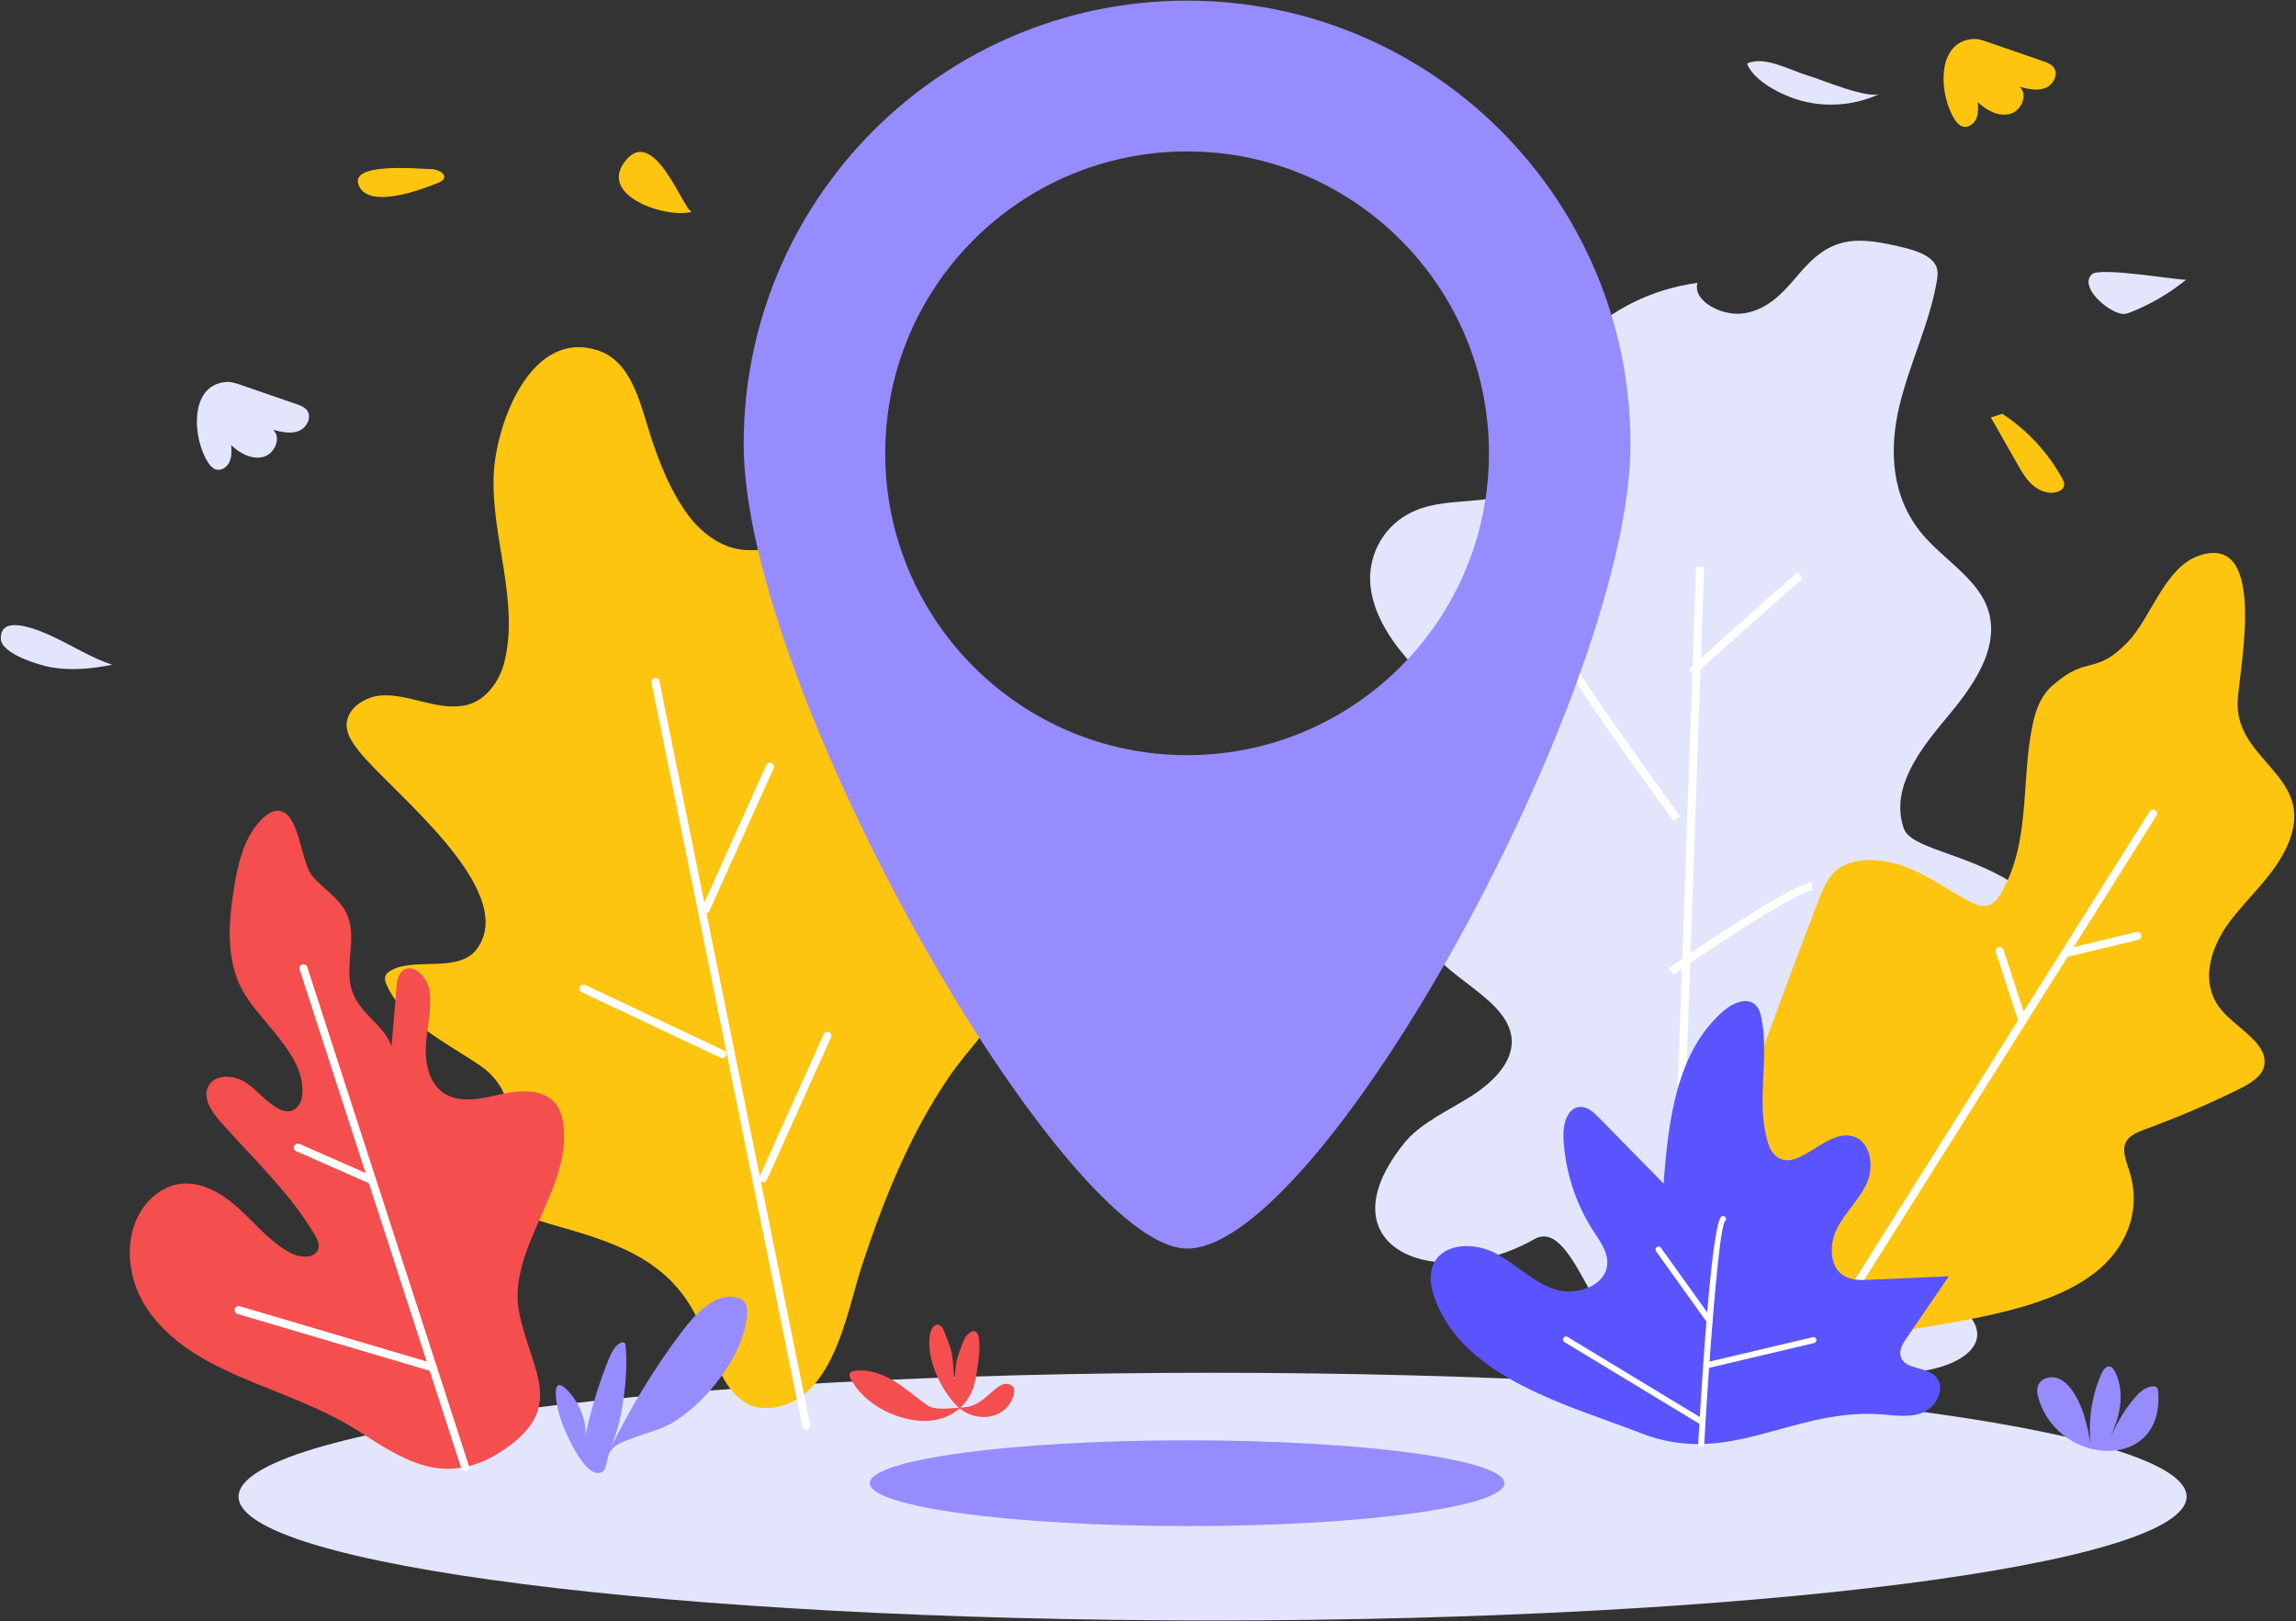 <svg fill="none" height="757" viewBox="0 0 1072 757" width="1072" xmlns="http://www.w3.org/2000/svg" xmlns:xlink="http://www.w3.org/1999/xlink"><rect x="0" y="0" width="1072" height="757" fill="#333333" stroke="none"/><clipPath id="a"><path d="m0 0h1072v757h-1072z"/></clipPath><g clip-path="url(#a)"><path d="m566.15 756.58c251.157 0 454.76-25.887 454.76-57.82s-203.603-57.82-454.76-57.82-454.76 25.887-454.76 57.82 203.603 57.82 454.76 57.82z" fill="#e3e5fc"/><path d="m655.62 533.72c7.6-9.46 20.58-15.07 31.56-22.11 10.97-7.04 20.76-17.3 18.27-28.88-4.12-19.21-38.29-29.05-41.89-48.3-4.11-22.01 33.45-31.77 42.18-52.13 4.98-11.62-.42-25.21-9.29-36.16s-20.98-20.07-31.43-30.15c-12.66-12.21-23.2-26.52-25.08-41.76s6.69-31.33 23.94-37c9.72-3.19 20.92-2.87 31.43-4.31s21.48-5.56 24.35-13.64c1.42-4.01.62-8.39.25-12.65-3.06-35.44 29.27-68.63 72.67-74.58-2.56 8.35 11.49 16.02 22.1 14.17 10.61-1.84 17.54-9.26 23.49-16.27s12.53-14.54 22.96-16.83c8.37-1.84 17.6.1 26.28 2.12 6.72 1.56 14.51 3.97 16.67 9.26.9 2.2.6 4.52.22 6.74-3.45 20.05-12.87 38.81-17.55 58.63s-3.98 42.11 10.94 59.71c8.97 10.58 22.64 18.93 28.66 30.62 9.55 18.54-3.27 37.9-16.4 53.6s-27.57 33.69-21.12 52.88c6.48 19.3 103.61 7.53 80.01 126.4-5.72 28.8-46.84-1.89-42.25 27.32 1.94 12.34-26.09 1.26-28.8 13.23-.86 3.8 17.61 22.46 16.12 26.1-5.17 12.64-21.07 12.81-8.74 23.01 6.44 5.33 15.13 9.85 17.43 16.85 4.13 12.57-15.06 20.52-31.09 21.02-13.38.41-16.23-38-27.35-31.68-13.06 7.43-26.93 36.59-90.99 28.45-26.48-3.37-37.01-70.11-56.86-58.81-45.39 25.82-100.07 4.18-60.69-44.85z" fill="#e3e5fc"/><g fill="#fff"><path d="m778.336 649.206h385.56v3.75h-385.56z" transform="matrix(.035 -.999 .999 .035 102.589 1404.614)"/><path d="m781.25 455.07-2.14-3.08c5.8-4.03 56.96-39.38 66.79-40l.23 3.74c-6.64.42-42.44 23.76-64.88 39.34z"/><path d="m781.46 383.38c-24.91-34.02-66.32-92.01-63.74-98.24.33-.79 1.01-1.33 1.86-1.46l.57 3.7c.72-.11 1.1-.77 1.1-1.09-.08 6.1 38.74 61.42 63.23 94.86z"/><path d="m790.97 315.19-2.51-2.78c1.89-1.7 46.34-41.75 50.97-45.16l2.22 3.02c-4.48 3.29-50.22 44.5-50.68 44.92z"/></g><path d="m849.48 419.33c2.26-5.91 4.97-12.11 11.73-15.4 8.57-4.14 20.93-2.43 30.69 1.63 9.75 4.06 18.02 10.27 27.48 15.2 2.54 1.32 5.51 2.6 8.31 2.1 2.83-.5 4.57-2.66 5.89-4.72 14.74-23.82 9.93-52.84 15.24-78.72 1.34-7.07 3.8-14.67 9.92-19.72 16.08-14.05 19.35-4.05 34.73-19.97 10.74-11.12 17.24-34.68 33-40.22 32.59-11.45 19.14 52.48 18.31 67.59-1.56 28.66 37.41 34.95 23.38 67.28-6.09 14.04-18.16 24.08-27.16 35.97-8.91 11.96-14.37 28.75-3.66 41.4 6.97 8.24 20.76 14.87 19.98 24.71-.48 5.79-6.39 9.33-11.94 12.05-13.85 6.86-28.2 13.01-43 18.45-3.74 1.38-7.72 2.84-9.52 5.77-2.47 4-.09 9.43 1.46 14.41 5.72 18.37-1.74 35.87-16.19 47.07-14.37 11.25-34.96 17-55.92 21.24-26.97 5.5-55.01 8.96-83.91 10.26-84.11.27-43.84-56.1-35.95-77.76 15.15-43.51 30.87-86.39 47.13-128.62z" fill="#fdc510"/><path d="m863.87 606.28c-.34 0-.69-.09-1-.29-.87-.55-1.14-1.71-.59-2.58l141.37-224.57c.55-.88 1.72-1.14 2.58-.59.87.55 1.14 1.71.59 2.58l-141.37 224.57c-.35.57-.96.88-1.58.88z" fill="#fff"/><path d="m944.26 478.47c-.79 0-1.52-.5-1.78-1.29l-10.63-32.57c-.32-.98.22-2.04 1.2-2.36.99-.32 2.04.21 2.36 1.2l10.63 32.57c.32.98-.22 2.04-1.2 2.36-.2.06-.39.09-.58.09z" fill="#fff"/><path d="m964.61 446.85c-.85 0-1.61-.58-1.82-1.44-.24-1.01.38-2.02 1.38-2.26l33.31-8.01c1.02-.25 2.02.38 2.26 1.38.24 1.01-.38 2.02-1.38 2.26l-33.31 8.01c-.14.04-.29.06-.44.06z" fill="#fff"/><path d="m669.83 606.07c-1.88-5.23-2.82-11.23-.37-16.22 4.75-9.68 18.99-9.78 28.56-4.84s17.31 13.31 27.5 16.83 24.67-1.38 24.92-12.15c.12-5.44-3.42-10.17-6.39-14.73-8.52-13.09-13.45-28.5-14.09-44.1-.25-5.94 1.76-13.71 7.7-14.05 3.48-.2 6.39 2.48 8.83 4.97 10.08 10.28 20.16 20.56 30.24 30.85 2.18-29.22 5.91-61.64 28.11-80.76 4.14-3.56 10.63-6.44 14.68-2.77 1.79 1.63 2.49 4.12 2.95 6.5 3.62 18.7-2.51 38.52 2.66 56.85.77 2.72 1.86 5.49 4.04 7.29 10.06 8.34 23.09-12.57 35.74-9.27 8.23 2.15 10.26 13.53 6.94 21.36s-9.96 13.79-13.93 21.31c-3.96 7.52-4.05 18.62 3.38 22.75 3.47 1.93 7.67 1.81 11.64 1.63l36.99-1.65c-6.59 9.62-13.17 19.25-19.76 28.87-1.73 2.53-3.55 5.49-2.76 8.46 1.65 6.24 11.48 4.82 16.17 9.26 5.24 4.96.74 14.52-5.99 17.14s-14.24.96-21.45.62c-40.46-1.93-69.17 24.83-109.91 8.95-33.17-12.94-82.87-25.41-96.4-63.1z" fill="#5a54ff"/><path d="m794.3 675.6c-.03 0-.05 0-.08 0-.78-.04-1.36-.71-1.32-1.48 2.2-38.76 6.56-104.11 10.98-106.23.7-.33 1.54-.04 1.87.66.3.62.1 1.35-.44 1.74-2.95 4.49-7.46 66.04-9.62 103.99-.03.74-.65 1.32-1.39 1.32z" fill="#fff"/><path d="m796.66 638.92c-.64 0-1.21-.44-1.37-1.08-.18-.75.29-1.51 1.05-1.69l50.04-11.83c.75-.18 1.51.29 1.69 1.04s-.29 1.51-1.05 1.69l-50.04 11.83c-.11.02-.22.04-.32.04z" fill="#fff"/><path d="m794.91 665.41c-.25 0-.5-.06-.73-.2l-63.76-38.61c-.66-.4-.87-1.27-.47-1.93s1.27-.88 1.93-.47l63.76 38.61c.66.4.87 1.27.47 1.93-.26.43-.72.67-1.2.67z" fill="#fff"/><path d="m798.22 618.13c-.44 0-.87-.2-1.14-.59l-23.86-33.32c-.45-.63-.31-1.51.32-1.96s1.5-.31 1.96.32l23.86 33.32c.45.63.31 1.51-.32 1.96-.25.18-.53.27-.82.27z" fill="#fff"/><path d="m912.9 56.16c.88 1.3 2.04 2.52 3.55 2.94 2.53.69 5.18-1.23 6.24-3.63s.92-5.13.77-7.75c4.02 3.78 9.53 6.83 14.89 5.5s8.75-8.98 4.65-12.69c3.89 1.01 8.07 2.02 11.84.61 3.76-1.4 6.44-6.32 4.09-9.58-1.18-1.64-3.21-2.39-5.12-3.05-8.63-2.98-17.26-5.96-25.89-8.94-2.23-.77-4.54-1.55-6.9-1.36-17.64 1.46-15.49 27.14-8.12 37.95z" fill="#fdc510"/><path d="m97.39 216.29c.88 1.3 2.04 2.52 3.55 2.94 2.53.69 5.18-1.23 6.24-3.63s.92-5.13.77-7.75c4.02 3.78 9.53 6.83 14.89 5.5s8.75-8.98 4.65-12.69c3.89 1.01 8.07 2.02 11.84.61 3.76-1.4 6.44-6.32 4.09-9.58-1.18-1.64-3.21-2.39-5.12-3.05-8.63-2.98-17.26-5.96-25.89-8.94-2.23-.77-4.54-1.55-6.9-1.36-17.64 1.46-15.49 27.13-8.12 37.95z" fill="#e3e5fc"/><path d="m323.17 98.84c-3.52 1.1-17.65-41.7-31.51-23.32-12.37 16.41 20.53 26.76 31.51 23.32z" fill="#fdc510"/><path d="m23.68 311.52c9.48 1.71 19.24.71 28.69-1.14-9.69-3.22-18.39-8.8-27.64-13.13-5.45-2.55-24.74-11.26-24.34.99.24 7.13 18.11 12.35 23.29 13.28z" fill="#e3e5fc"/><path d="m836.01 45.4c13.35 5.13 28.8 4.53 41.72-1.62-5.51 2.63-27.38-6.68-33.28-8.39-8.25-2.39-20.6-9.59-28.78-5.71 2.92 7.31 12.87 12.85 20.34 15.72z" fill="#e3e5fc"/><path d="m929.54 194.9c4.1 7.21 8.19 14.42 12.29 21.63 2.02 3.55 4.09 7.18 7.15 9.89s7.33 4.4 11.28 3.35c1.59-.42 3.21-1.47 3.48-3.09.2-1.19-.38-2.36-.96-3.41-6.68-12.09-16.35-22.52-27.91-30.08" fill="#fdc510"/><path d="m990.75 146.54c1.44.21 2.88-.3 4.23-.84 9.27-3.69 17.97-8.8 25.71-15.1-6.4-.08-40.48-6.07-44.09-2.46-5.86 5.85 7.33 17.38 14.15 18.4z" fill="#e3e5fc"/><path d="m204.88 85.23c.86-.35 1.76-.77 2.23-1.57 1.52-2.61-2.73-4.67-5.75-4.71-6.42-.1-38.97-3.4-33.72 7.92 5.05 10.89 29.66 1.5 37.24-1.64z" fill="#fdc510"/><path d="m262.9 573.23c-17.77-5.09-35.38-10.36-48.11-23.62-6.58-6.86-10.62-19.38-2.87-24.88 3.9-2.77 9.12-2.33 13.9-2.68 18.37-1.32 8.15-17.83-1.08-24.15-16.29-11.15-36.08-20.07-44.21-38.07-.51-1.13-.98-2.37-.73-3.59.37-1.82 2.16-2.95 3.84-3.73 11.49-5.25 31.06 1.68 39.18-9.66 19.82-27.71-41.71-74.56-55.38-92.35-2.61-3.4-5.34-7.08-5.59-11.36-.49-8.3 8.7-14.23 17.02-14.49 12.74-.39 24.67 6.89 37.54 4.82 10.14-1.63 16.83-11.24 19.15-20.64 6.97-28.31-6.49-59-5.03-87.71 1.2-23.5 17.46-68.28 49.13-57.33 14.5 5.01 18.87 22.81 23.4 37.47 4.19 13.59 10.21 28.87 18.94 40.14 6.4 8.26 15.76 14.84 26.19 15.42 20.27 1.13 46.85-15.07 47.16 17.68.1 10.03-3.46 19.72-4.61 29.69-1.15 9.96.88 21.46 9.19 27.08 15.15 10.25 60.46-10.87 58.32 21.49-.54 8.1-4.9 15.37-8.7 22.54-18.36 34.68 16.61 33.08 25.4 59.43 3.16 9.48 1.13 20.07-3.32 29.01-7.14 14.35-19.5 25.86-28.51 39.05-18.29 26.78-30.54 57.26-40.63 87.92-7.4 22.48-13.67 66.28-45.1 66.71-19.39.27-25.62-29.16-32.15-42.43-12.73-25.86-36.15-34.27-62.34-41.76z" fill="#fdc510"/><path d="m376.43 667.5c-.87 0-1.65-.61-1.83-1.5l-70.39-347.21c-.2-1.01.45-2 1.46-2.21 1.03-.2 2.01.45 2.21 1.46l70.39 347.21c.2 1.01-.45 2-1.46 2.21-.13.02-.25.04-.38.04z" fill="#fff"/><path d="m329.54 426.34c-.26 0-.52-.05-.77-.17-.94-.42-1.36-1.53-.94-2.48l29.94-66.5c.42-.95 1.54-1.36 2.48-.94s1.36 1.53.94 2.48l-29.94 66.5c-.32.7-1 1.11-1.71 1.11z" fill="#fff"/><path d="m356.35 551.97c-.26 0-.52-.05-.77-.17-.94-.42-1.36-1.53-.94-2.48l29.94-66.5c.43-.95 1.54-1.36 2.48-.94s1.36 1.53.94 2.48l-29.94 66.5c-.31.7-.99 1.11-1.71 1.11z" fill="#fff"/><path d="m337.17 494.01c-.27 0-.54-.06-.8-.18l-64.71-30.56c-.93-.44-1.34-1.56-.89-2.49.44-.94 1.56-1.33 2.5-.89l64.71 30.56c.93.44 1.34 1.56.89 2.49-.33.67-1 1.07-1.7 1.07z" fill="#fff"/><path d="m981.69 677.97c4.74-8.94 8.27-17.62 15.03-25.37 2.28-2.61 5.07-5.23 8.54-5.32.65-.02 1.38.09 1.83.59.4.44.49 1.07.54 1.66 3.19 37.67-45.91 35.48-55.72 3.76-.61-1.96-1.06-4.09-.46-6.02 1.09-3.53 5.49-5.01 8.99-3.87 3.5 1.13 6.15 4.18 8.11 7.39 5.2 8.48 6.82 18.61 8.32 28.42-2.43-12.84-.88-26.33 4.37-38 .79-1.75 2.31-3.75 4.12-3.11.87.31 1.44 1.16 1.89 1.99 3.26 5.93 3.5 13.13 2.03 19.62s-4.52 12.44-7.59 18.26z" fill="#978cff"/><path d="m339.57 638.47c4.39-6.86 8.17-14.81 9.14-23.7.23-2.15.26-4.52-.72-6.26-.85-1.51-2.28-2.22-3.67-2.61-9.86-2.78-19.11 6.75-26.22 16.18-12.57 16.66-23.79 35.09-33.41 54.88 5.75-11.84 8.79-34.55 7.42-48.47-.05-.55-.14-1.14-.46-1.49-.33-.35-.8-.33-1.22-.23-3.03.77-4.94 4.66-6.4 8.26-4.5 11.15-8.41 24.03-11.02 36.54 1.64-7.86-3.21-17.32-7.61-22-7.87-8.37-6.19 3.31-4.48 10.17 1.67 6.73 12.8 33.05 20.73 27.17 1.45-1.08 1.81-6.96 3-8.85 2.08-3.28 4.97-4.36 7.95-5.58 8-3.28 16.33-4.63 23.85-9.79 8.79-6.02 16.73-14.23 23.12-24.22z" fill="#978cff"/><path d="m437.45 618.48c.34-.05.7-.01 1.08.12 1.19.42 1.8 1.7 2.26 2.88 4.15 10.77 3.65 8.05 4.81 22.86 1.04-9.53.31-7.77 3.65-16.76.65-1.75 1.39-3.55 2.81-4.77 9.19-7.86 3.73 21.33 2.51 24.78-4.51 12.77-16.48 17.66-29.22 15.25-11.18-2.11-22.59-8.74-28.09-18.9-.5-.92-.94-2.1-.33-2.95.42-.59 1.19-.78 1.9-.9 6.38-1.03 12.89 1.26 18.42 4.6 5.54 3.34 10.37 7.7 15.68 11.4 3.76 2.62 10.91 1.29 15.49 1.12 7.78-.29 10.32-3.74 16.33-8.69 1.31-1.08 2.76-2.11 4.44-2.36s3.62.52 4.2 2.12c.34.95.16 2.01-.12 2.98-3.6 12.33-18.63 13.15-26.61 5.04-7.61-7.74-13.93-21.63-12.62-32.57.26-2.22 1.53-4.99 3.41-5.25z" fill="#f44e4e"/><path d="m75.86 555.58c2.22-1.27 4.63-2.2 7.15-2.66 10.51-1.92 20.81 4.27 28.7 11.48 7.88 7.22 14.77 15.86 24.28 20.75 4.42 2.27 11.52 2.51 12.67-2.32.54-2.25-.64-4.51-1.82-6.5-11.86-19.93-28.82-35.46-44.01-52.73-4.06-4.62-8.38-10.9-5.58-16.38 3-5.88 11.89-5.45 17.43-1.85 5.54 3.59 9.57 9.29 15.45 12.3 1.53.78 3.24 1.38 4.95 1.17 3.24-.4 5.53-3.65 5.94-6.89 2.5-19.93-21.57-35.65-29.06-51.98-6.4-13.93-5.15-30.09-2.73-45.23 1.89-11.82 4.81-24.29 13.39-32.64 1.94-1.88 4.34-3.59 7.04-3.58 10.29.02 10.52 23.9 16.23 30.55 5.18 6.05 12.65 10.33 16 17.55 4.23 9.12.61 19.8 1.29 29.83 1.1 16.04 15.42 19.96 19.61 32.06.82-9.05 1.55-18.24 2.31-27.35.24-2.9.66-6.15 2.95-7.95 4.99-3.93 11.6 3.19 12.47 9.48 1.15 8.28-1.11 16.62-1.64 24.97s1.25 17.79 8.12 22.55c7.57 5.25 17.79 2.74 26.78.7s20.06-2.72 25.73 4.55c2.23 2.85 3.18 6.5 3.59 10.1 3.53 30.44-27 58.18-20.54 88.13 5.79 26.86 21.68 43.36-7.13 63.07-11.81 8.08-24.45 11.45-38.49 7.12-10.74-3.32-20.19-9.76-29.66-15.8-19.57-12.47-42.18-18.88-63.07-28.86-14.59-6.97-28.61-16.49-36.91-30.37-8.3-13.87-9.63-32.79.1-45.7 2.29-3.04 5.17-5.68 8.46-7.57z" fill="#f44e4e"/><path d="m217.14 686.82c-.79 0-1.53-.5-1.78-1.3l-75.47-232.88c-.32-.98.22-2.04 1.2-2.36 1-.32 2.04.22 2.36 1.2l75.47 232.88c.32.98-.22 2.04-1.2 2.36-.2.07-.39.1-.58.1z" fill="#fff"/><path d="m202.08 640.36c-.18 0-.35-.03-.53-.08l-90.69-26.82c-.99-.29-1.56-1.34-1.27-2.33.3-.99 1.34-1.56 2.33-1.27l90.69 26.82c.99.29 1.56 1.34 1.27 2.33-.25.82-.99 1.35-1.8 1.35z" fill="#fff"/><path d="m173.74 552.93c-.25 0-.51-.05-.75-.16l-34.67-15.27c-.95-.42-1.38-1.52-.96-2.47s1.53-1.38 2.47-.96l34.67 15.27c.95.42 1.38 1.52.96 2.47-.31.7-.99 1.12-1.72 1.12z" fill="#fff"/><path clip-rule="evenodd" d="m347.23 207.31c0-114.33 92.68-207.02 207.02-207.02 114.33 0 207.02 92.68 207.02 207.02s-144.26 375.64-207.02 375.64c-57.14 0-207.02-261.31-207.02-375.64zm66.08 4.33c0 77.84 63.1 140.94 140.94 140.94s140.94-63.1 140.94-140.94-63.1-140.94-140.94-140.94-140.94 63.1-140.94 140.94z" fill="#978cff" fill-rule="evenodd"/><path d="m554.25 712.52c81.832 0 148.17-8.968 148.17-20.03s-66.338-20.03-148.17-20.03-148.17 8.968-148.17 20.03 66.338 20.03 148.17 20.03z" fill="#978cff"/></g></svg>